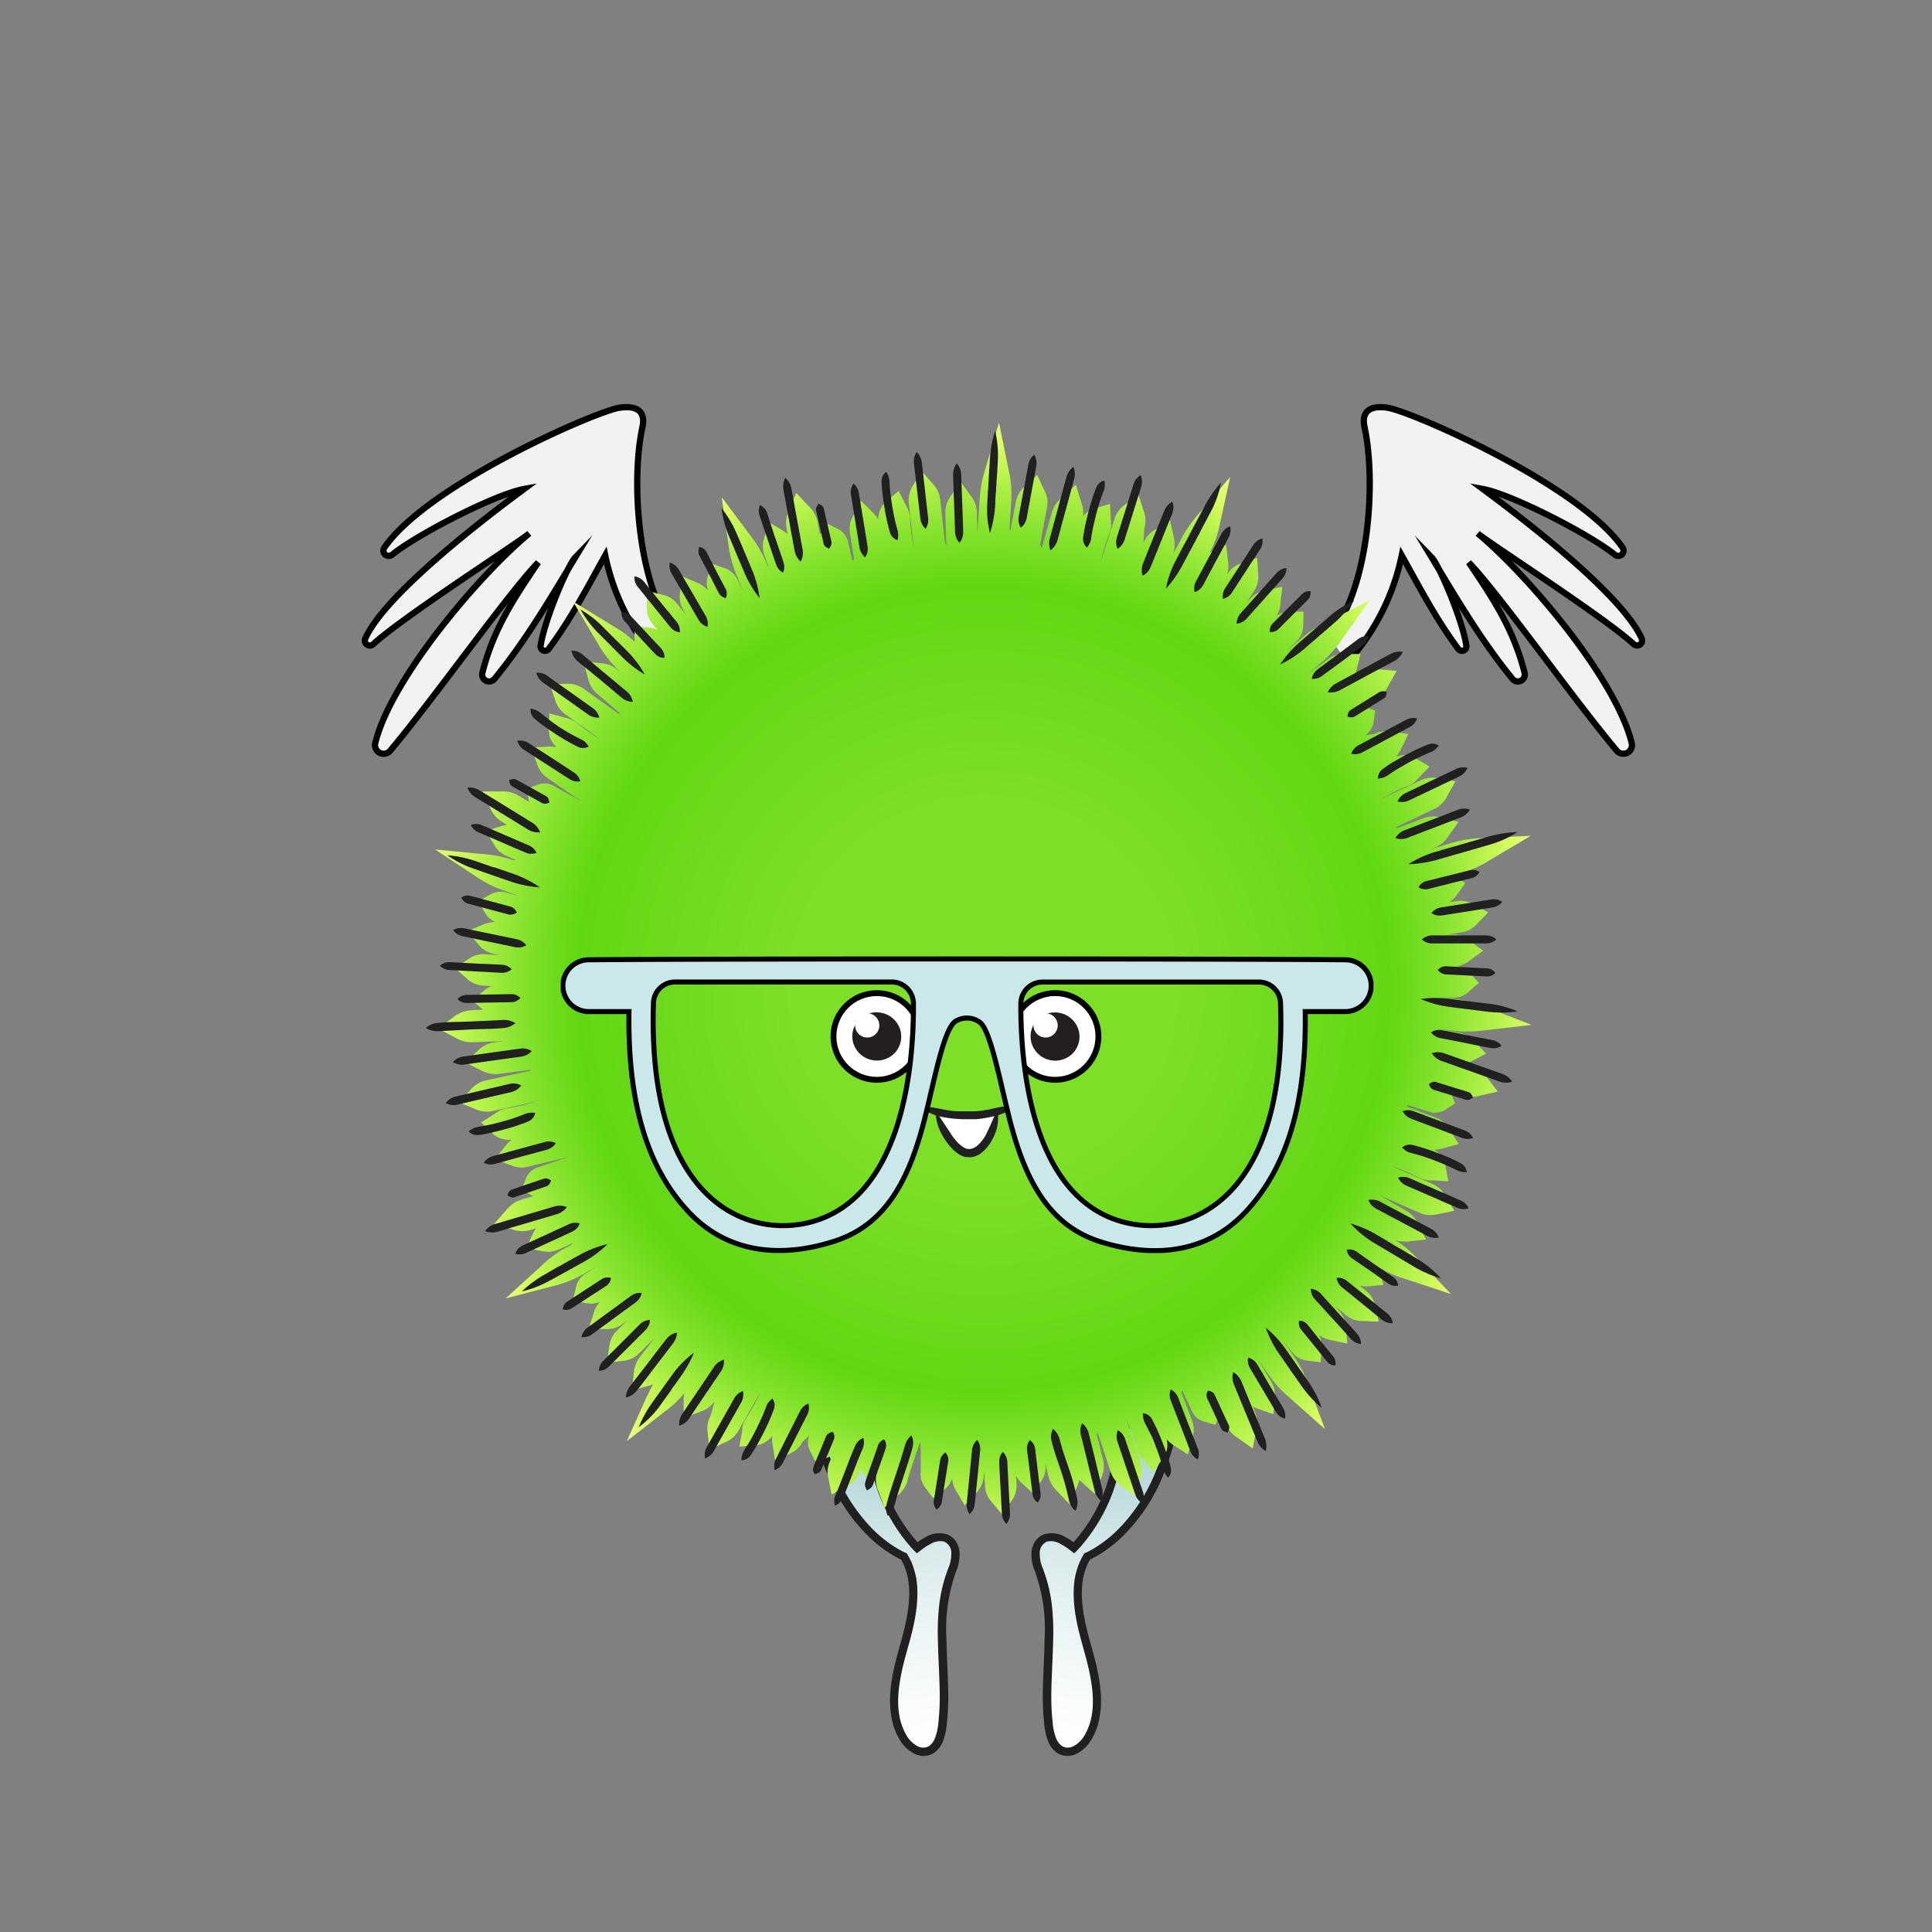 <svg xmlns="http://www.w3.org/2000/svg" xmlns:xlink="http://www.w3.org/1999/xlink" viewBox="0 0 300 300"><rect x="0" y="0" width="300" height="300" fill="#808080" stroke="none"/><defs><style>.cls-1{fill:url(#New_Gradient_Swatch_20);}.cls-2{fill:#202020;}.cls-3,.cls-4{fill:#fff;}.cls-4,.cls-6,.cls-8{stroke:#000;stroke-miterlimit:10;}.cls-4{stroke-width:0.76px;}.cls-5{fill:#231f20;}.cls-6{fill:#cae8ea;stroke-width:0.65px;}.cls-7{fill:url(#radial-gradient);}.cls-8{fill:#f2f2f2;}</style><radialGradient id="New_Gradient_Swatch_20" cx="86.59" cy="87.67" r="101.83" gradientTransform="translate(0 1.1) scale(1 0.99)" gradientUnits="userSpaceOnUse"><stop offset="0.28" stop-color="#7ee026"/><stop offset="0.62" stop-color="#61d714"/><stop offset="0.65" stop-color="#6bda1a"/><stop offset="0.71" stop-color="#86e32c"/><stop offset="0.78" stop-color="#b2f148"/><stop offset="0.84" stop-color="#dcff63"/><stop offset="0.93" stop-color="#efffb8"/></radialGradient><radialGradient id="radial-gradient" cx="10" cy="25.24" fy="-19.135" r="49.88" gradientUnits="userSpaceOnUse"><stop offset="0.04" stop-color="#66aab0"/><stop offset="0.14" stop-color="#86bcc0"/><stop offset="0.29" stop-color="#b1d4d7"/><stop offset="0.44" stop-color="#d3e7e8"/><stop offset="0.59" stop-color="#ebf4f5"/><stop offset="0.72" stop-color="#fafcfc"/><stop offset="0.83" stop-color="#fff"/></radialGradient><symbol id="Fuzzballs_leg_2" data-name="Fuzzballs_leg_2" viewBox="0 0 23.42 56.36"><path class="cls-7" d="M.13,0C2.45,19.75,14.48,24.4,14.48,24.4c2.59,4.24,1.35,9.67,0,14.45S11.81,49,14.28,53.33c.84,1.47,2.49,2.8,4.09,2.24,1.45-.5,2-2.25,2.21-3.77,1.12-8.06-1.4-16.57,1.27-24.26a13.14,13.14,0,0,0,.89-3,3.09,3.09,0,0,0-1.09-2.83c-1.53-1.06-3.62.08-5,1.28,0,0-7.56-7.42-7-18"/><path class="cls-2" d="M.13,0A22.29,22.29,0,0,0,0,2.38c0,.38,0,.78.06,1.21S.21,4.46.32,5c.07.27.16.68.28,1.19.06.25.11.53.2.83l.69,2.2c.22.81.61,1.59.92,2.41A28.79,28.79,0,0,0,8.64,21a20.63,20.63,0,0,0,4.86,3.63l.35.18.17.07h0l.23.42a8.3,8.3,0,0,1,.53,1.27,10.82,10.82,0,0,1,.52,2.72c.24,3.76-.93,7.42-1.86,10.82s-1.49,6.79-1,9.68a10.69,10.69,0,0,0,1.26,3.75,6,6,0,0,0,2.2,2.29,3.39,3.39,0,0,0,2.17.46,2.33,2.33,0,0,0,.79-.23,2.44,2.44,0,0,0,.69-.42,4.24,4.24,0,0,0,1.22-1.76,10.82,10.82,0,0,0,.61-3c.13-1.12.18-2.4.21-3.79,0-2.79-.23-6-.3-9.54A27.3,27.3,0,0,1,22.83,26.8a7,7,0,0,0,.56-3.17A3.74,3.74,0,0,0,22.82,22a3,3,0,0,0-1.48-1.17,4.26,4.26,0,0,0-3.37.45,10.91,10.91,0,0,0-1.31.83h0l-.18-.21a26.38,26.38,0,0,1-3.19-4.56,26.8,26.8,0,0,1-1.18-2.41c-.17-.4-.33-.81-.49-1.21s-.25-.75-.37-1.12a19.38,19.38,0,0,1-.69-2.83c-.36-2-.57-3-1-4.76a10.25,10.25,0,0,0-.33,5A22.81,22.81,0,0,0,10,13c.13.39.27.79.4,1.19l.51,1.27c.37.85.78,1.7,1.24,2.53a28.4,28.4,0,0,0,3.35,4.8l.31.34.5.52c.09.07.17.2.26.23l.28-.22.58-.44a7.39,7.39,0,0,1,1.17-.75A3,3,0,0,1,20.89,22a1.92,1.92,0,0,1,1.18,1.73,6,6,0,0,1-.49,2.57,24.3,24.3,0,0,0-1.43,5.73,37.85,37.85,0,0,0-.23,5.57c.07,3.57.32,6.79.3,9.51a35.71,35.71,0,0,1-.2,3.66,9.24,9.24,0,0,1-.53,2.62,2.93,2.93,0,0,1-.81,1.22,1.59,1.59,0,0,1-.4.24,1.44,1.44,0,0,1-.44.13,2.09,2.09,0,0,1-1.33-.31,4.63,4.63,0,0,1-1.69-1.78,9.57,9.57,0,0,1-1.11-3.3c-.42-2.59.09-5.77,1-9.13s2.15-7.15,1.9-11.26a11.52,11.52,0,0,0-.59-3,8.69,8.69,0,0,0-.6-1.45c-.15-.26-.19-.38-.49-.87l-.35-.15-.17-.08-.31-.16a19.43,19.43,0,0,1-4.53-3.39,27.6,27.6,0,0,1-5.94-9c-.3-.79-.67-1.54-.89-2.32L2.08,6.63C2,6.35,2,6.07,1.89,5.83c-.12-.49-.21-.89-.27-1.16-.12-.48-.24-.91-.35-1.32S1.07,2.58,1,2.22A23.13,23.13,0,0,0,.13,0Z"/></symbol><symbol id="Fuzzballs_wing_1" data-name="Fuzzballs_wing_1" viewBox="0 0 50.98 56.48"><path class="cls-8" d="M50.6,37.23C44.25,29.89,43,12.58,44.94,3.66c.2-.87.61-3.7-3.68-3.07C37.56,1.13,10.56,12.88,3.61,23a.85.85,0,0,0,1.24,1.13c4-3.26,16.58-9.71,21.16-10.54C19.72,18.24,3.8,30.38.57,37.52a.8.8,0,0,0,1.25.94c4.83-4.44,23.29-16.27,25-17.75C18.72,27.44,4.7,44,2.17,54.25a1.38,1.38,0,0,0,2.4,1.23C11.51,47.21,23.7,30,28.25,25.36,24.39,31.08,21.09,36,19.32,43a1.11,1.11,0,0,0,1.93,1c5-6.12,8.83-12.67,12.92-19.43-1.18,1.22-4.9,9.93-5.54,14.12a.72.72,0,0,0,1.28.54c3.63-4.88,6.11-9.71,9.07-15A36.45,36.45,0,0,0,47.7,41.38"/></symbol><symbol id="Fuzzballs_body_1_2" data-name="Fuzzballs_body_1 2" viewBox="0 0 171.73 170.98"><path class="cls-1" d="M162.44,99.83l-.86-.32a6.93,6.93,0,0,0,.91-.4L164.62,98,163,96.18a4.11,4.11,0,0,0-2.26-1.37L157,94.06l-.21,0,2.63.35c.61.07,1.15.12,1.64.14a19.18,19.18,0,0,0,3.17-.16l7.47-.86-7-2.74a17.66,17.66,0,0,0-4.65-1.25l-2.72-.36,2.24.13a3.37,3.37,0,0,0,2.44-1L163.53,87l-1.34-1.43a3.54,3.54,0,0,0-2-1.19,4.24,4.24,0,0,0,1.95-.88l2.05-1.5-2.05-1.51a4,4,0,0,0-2.57-1h-1l2.35-.35a3.94,3.94,0,0,0,2.34-1.33l1.71-1.76-2.14-1.18a4,4,0,0,0-2.67-.58l-1.25.18a4,4,0,0,0,1.27-1.24l1.24-1.75-1.9-1-.23-.11L160.7,70a16.93,16.93,0,0,0,4.42-2l6.46-3.84-7.51.36a18.57,18.57,0,0,0-4.72.73l-3.4,1,.76-.28a4.32,4.32,0,0,0,2.1-1.78L160.36,62l-2.63-.65a4.36,4.36,0,0,0-2.78.07l-4.09,1.54a2.53,2.53,0,0,0-.23-.12l6-2.86A4.22,4.22,0,0,0,158.6,58l1.28-2.29-2.58-.47a4.27,4.27,0,0,0-2.75.27l-6.34,3,1.09-.61s.64-.34,1.37-.69,1.36-.61,1.67-.73A3.81,3.81,0,0,0,154,55.34l1.85-1.92-2-1.21a3.58,3.58,0,0,0-3.12-.34l-.06,0a4.82,4.82,0,0,0,.78-1.22l1.11-2.29L150,48a4.09,4.09,0,0,0-2.72.36l-1.39.18a3,3,0,0,0,1.3-2.26l.23-1.56-1.49-.5c-.12,0-.27-.09-.44-.13l1.91-1a4.57,4.57,0,0,0,1.93-2l1.42-2.54-2.89-.24a4.74,4.74,0,0,0-2.79.49l-.81.43a5.73,5.73,0,0,0,.3-.95l.57-2.35-2.42,0a4,4,0,0,0-2.53.75l-3,2.23-.17.13,2-1.73a17.71,17.71,0,0,0,3.2-3.59l4.36-6.12L139.82,31a17.67,17.67,0,0,0-4,2.62l-2.07,1.77,1.59-1.57a3.39,3.39,0,0,0,.91-2.46l.05-2-2,0a3.54,3.54,0,0,0-2.2.67,4.21,4.21,0,0,0,.62-2l.26-2.52-2.49.5a4.12,4.12,0,0,0-2.43,1.27l-.69.77,1.31-2a4,4,0,0,0,.57-2.63L129.08,21l-2.31.8a4,4,0,0,0-2.22,1.59l-.12.18a4.28,4.28,0,0,0,.14-2L124.26,19l-2.33,1.07-.15.07a16.5,16.5,0,0,0,1.52-4.37l1.61-7.34L120,14.19a19.83,19.83,0,0,0-2.71,3.89l-1.27,2.35a4.39,4.39,0,0,0,.11-2.66l-.57-2.65-2.27,1.48a4.29,4.29,0,0,0-1.85,2.07l.12-2.24a4.2,4.2,0,0,0-.1-2.73l-.8-2.51-2.11,1.58A4.29,4.29,0,0,0,106.92,15l-2.14,6.67c.15-.65.3-1.19.3-1.2s.19-.7.43-1.47c.11-.34.3-.94.61-1.72a3.83,3.83,0,0,0,.26-2l-.13-2.66-2.28.66a3.48,3.48,0,0,0-1.91,1.28,4.86,4.86,0,0,0-.26-2.1l-.86-2.81-2.18,2A4.75,4.75,0,0,0,97.19,14l-1.54,5.51a4.68,4.68,0,0,0-.19-.45l-.08-.17,1.1-5.77A4,4,0,0,0,96,10.43L94.94,8.15l-1.86,1.7a4.1,4.1,0,0,0-1.43,2.34L90.73,17c0-.18-.06-.37-.1-.56l.28-4.26a16.66,16.66,0,0,0-.41-4.84L89,0,86.88,7.21A18.88,18.88,0,0,0,86,11.9l-.34,5.17-.09-3.2a4.36,4.36,0,0,0-1-2.57L83,9.11l-1.47,2.28A4.3,4.3,0,0,0,80.67,14l.14,5.06a2.59,2.59,0,0,0-.19-.33l-.75-6.82a4.27,4.27,0,0,0-1.21-2.46l-1.74-2L75.63,9.81A4.22,4.22,0,0,0,75,12.5l.76,7c-.12-.66-.21-1.21-.21-1.21s-.12-.73-.21-1.52-.13-1.57-.15-1.82A3.74,3.74,0,0,0,74.63,13c0-.08-.09-.17-.14-.26l-1.07-2.12-1.81,1.53A3.59,3.59,0,0,0,70.27,15v.09a4.65,4.65,0,0,0-.9-1.16l-1.8-1.8-1.18,2.26a4.15,4.15,0,0,0-.54,2.69l.65,4.13a2.83,2.83,0,0,0-.28.2l-.65-2.95a3,3,0,0,0-1.72-2l-1.4-.73L61.5,17a3.38,3.38,0,0,0-.3.41l-.33-1.88a4.62,4.62,0,0,0-1.34-2.47l-2-2.13-1.12,2.68a4.54,4.54,0,0,0-.4,2.8l.16.9a5.82,5.82,0,0,0-.81-.58l-2.07-1.27-.7,2.33a4,4,0,0,0-.06,2.63l.71,2.13L53,22.11l-.15-.38a17.68,17.68,0,0,0-2.42-4.15l-4.48-6L47,19a17.85,17.85,0,0,0,1.24,4.66l1.05,2.52-1-2a3.43,3.43,0,0,0-2.06-1.64l-1.85-.65-.56,1.88a3.46,3.46,0,0,0,0,2.3,4.32,4.32,0,0,0-1.72-1.22l-2.33-1-.29,2.52A4.17,4.17,0,0,0,39.92,29l.52.89L39,28.08a4,4,0,0,0-2.33-1.37l-2.37-.6,0,2.45a4,4,0,0,0,.83,2.6L36,32.21a4.53,4.53,0,0,0-1.51-.4l-2.13-.23.06,2.14c0,.1,0,.2,0,.3a17.58,17.58,0,0,0-3.15-2.32l-6.41-3.92,3.82,6.47a18,18,0,0,0,2.9,3.85l.71.72-.54-.46a4.35,4.35,0,0,0-2.57-1l-2.7-.27.7,2.61a4.36,4.36,0,0,0,1.41,2.4l3.61,3.07-.34,0-5.37-3.86a4.18,4.18,0,0,0-2.63-.74l-2.62,0L20.06,43a4.24,4.24,0,0,0,1.57,2.27l5.57,4-.94-.59s-.61-.4-1.26-.86-1.2-.9-1.45-1.11a3.81,3.81,0,0,0-1.8-.86l-2.57-.7-.07,2.37a3.53,3.53,0,0,0,1.21,2.89l0,0a5.17,5.17,0,0,0-1.45-.09l-2.53.14L17.27,53a4.14,4.14,0,0,0,1.63,2.2s5.4,3.72,5.15,3.57l-4.31-2.44a3,3,0,0,0-2.61,0l-1.48.55.29,1.55c0,.13.06.3.11.5l-1.62-1a4.67,4.67,0,0,0-2.73-.65l-2.9,0L10,59.85A4.66,4.66,0,0,0,11.85,62l.78.48a5.53,5.53,0,0,0-1,.21l-2.33.69,1.26,2.07a3.91,3.91,0,0,0,1.92,1.81l1.6.7-.72-.08A17.78,17.78,0,0,0,8.93,67l-7.48-.71,6.27,4.14A17.78,17.78,0,0,0,12,72.62l2.58.91-2.16-.59a3.35,3.35,0,0,0-2.58.44l-1.72.94,1,1.67a3.49,3.49,0,0,0,1.71,1.58A4.29,4.29,0,0,0,8.77,78l-2.32,1L8.14,81a4,4,0,0,0,2.31,1.47l1,.22-2.37-.14h0a4,4,0,0,0-2.56.82l-2,1.36L6.34,86.3a4,4,0,0,0,2.48,1.12l1.39.08a4.29,4.29,0,0,0-1.35.86L7.27,89.78l1.62,1.39,0,0c-.83,0-1.58.07-1.87.1a4.8,4.8,0,0,0-2.67,1L1.9,94.09l2.7,1.43a5,5,0,0,0,2.29.69,3.38,3.38,0,0,0,.45,0l4.73-.16-1.51.2a4.36,4.36,0,0,0-2.45,1.26l-2,1.82,2.42,1.23a4.62,4.62,0,0,0,2,.59,4.64,4.64,0,0,0,.73,0l5.06-.67a1.7,1.7,0,0,0-.19.19l-6.88,1.49a4.25,4.25,0,0,0-2.31,1.46l-1.77,1.94,2.42,1a4.82,4.82,0,0,0,1.72.44,4.18,4.18,0,0,0,1-.08l6.84-1.49c-.65.2-1.19.34-1.19.34s-.71.19-1.49.36-1.54.3-1.79.34a3.73,3.73,0,0,0-1.84.76l-.24.16-2,1.28,1.71,1.64a3.45,3.45,0,0,0,2.38,1.05,3.79,3.79,0,0,0,.58,0h.06a5,5,0,0,0-1,1l-1.59,2,2.37.93a4.7,4.7,0,0,0,1.58.38,4.05,4.05,0,0,0,1.15-.12s6.52-1.57,6.09-1.43l-4.69,1.57a3,3,0,0,0-1.78,1.91l-.58,1.46,1.35.82a3.47,3.47,0,0,0,.45.25l-1.85.53a4.73,4.73,0,0,0-2.31,1.59l-1.91,2.19,2.78.83a5.42,5.42,0,0,0,1.43.28,4.5,4.5,0,0,0,1.39-.17l.89-.26a6,6,0,0,0-.5.87l-1,2.19,2.38.45a5.77,5.77,0,0,0,.93.12,3.6,3.6,0,0,0,1.7-.34l2.31-1.05-.34.31-.69.37a17.26,17.26,0,0,0-3.88,2.85L12.39,136l7.27-1.89a17.35,17.35,0,0,0,4.5-1.72L26.57,131l-1.88,1.21a3.39,3.39,0,0,0-1.41,2.22l-.45,1.91,1.92.37c.2,0,.46.08.77.1a3.17,3.17,0,0,0,1.53-.32,4.4,4.4,0,0,0-1,1.85l-.77,2.42,2.54,0a4.1,4.1,0,0,0,2.64-.73l.83-.61-1.69,1.66a4,4,0,0,0-1.11,2.46L28.1,146l2.43-.3a4,4,0,0,0,2.5-1.09l2.42-2.39L33.31,145a4.67,4.67,0,0,0-1,2.52L32,150.28l2.7-.74.58-.18c-.33.6-.62,1.21-1,1.95l-3.07,6.85,5.92-4.61a16.19,16.19,0,0,0,3-2.83,6,6,0,0,0-.09,1.18v2.71l2.53-1A4.4,4.4,0,0,0,44.83,152l-.59,2.16a4.2,4.2,0,0,0-.47,2.7l.26,2.61,2.39-1.1a4.21,4.21,0,0,0,2.1-1.79L52,150.49c-.28.61-.54,1.11-.54,1.11s-.33.65-.73,1.35c-.25.46-.58,1-.94,1.55a3.92,3.92,0,0,0-.68,1.88c0,.09,0,.18,0,.29L48.68,159l2.37-.17a3.57,3.57,0,0,0,2.74-1.51l0-.05a5.31,5.31,0,0,0,.06,1.45l.4,2.51,2.28-1.14a4.07,4.07,0,0,0,2-1.85l1-.95a3,3,0,0,0,.24,2.6l.7,1.41,1.5-.45a3.64,3.64,0,0,0,1.2-.56l-.38.9-.07.16a4,4,0,0,0-.19,2.65l.48,2.45,2.21-1.15a4,4,0,0,0,2-1.93c.08-.17.21-.47.36-.82l.83,1.42,1.6-.9,0,0a4.45,4.45,0,0,0,.22,2.75l1,2.68,2.08-1.94a4.6,4.6,0,0,0,1.5-2.27l0-.11c.12-.41.39-1.33.67-2.17l1.25-3.67c.16-.47.12,4.49.12,4.49a3.39,3.39,0,0,0,.7,2.53L78.77,167l1.56-1.18a3.47,3.47,0,0,0,1.39-1.87,4.36,4.36,0,0,0,.68,2l1.28,2.19,1.71-1.87a4.13,4.13,0,0,0,1.22-2.46l.11-1,.11,2.37a4,4,0,0,0,1.07,2.46l1.57,1.89,1.4-2a3.9,3.9,0,0,0,.86-2.59l-.06-1.39a4.12,4.12,0,0,0,1,1.25l1.58,1.44,1.22-1.76a3.61,3.61,0,0,0,.75-2.57l0-.25c.2.79.37,1.56.44,1.88A4.82,4.82,0,0,0,98,165.89l2,2.1,1.1-2.67a6.57,6.57,0,0,0,.38-1.16,5,5,0,0,0,.41.39l2,1.81,1-2.53a4.33,4.33,0,0,0,.28-2.76l-1-4,.19-.14,2,6.06A4.24,4.24,0,0,0,108,165.1l2.12,1.56.78-2.51a4.31,4.31,0,0,0,.07-2.76l-2.2-6.65c.26.62.47,1.14.47,1.14s.26.69.51,1.44.46,1.51.53,1.75a3.69,3.69,0,0,0,.94,1.75l.19.23,1.48,1.85,1.45-1.87a3.6,3.6,0,0,0,.73-3.05l0-.06a5.52,5.52,0,0,0,1.12.92l2.14,1.38.68-2.45a4.17,4.17,0,0,0,0-2.75l-1.72-4.51.23-.14,1.48,3.25a3,3,0,0,0,2.09,1.56l1.51.43.68-1.42c.06-.13.13-.29.2-.47l.72,1.77a4.56,4.56,0,0,0,1.82,2.13l2.37,1.67.54-2.85a4.69,4.69,0,0,0-.19-2.82l-.34-.85a5.06,5.06,0,0,0,.91.4l2.29.81.2-2.42a4.05,4.05,0,0,0-.5-2.59l-1.9-3.23-.1-.19,1.5,2.19A17.72,17.72,0,0,0,134,151.3l5.63,5-2.64-7a18.08,18.08,0,0,0-2.18-4.29l-1.56-2.26,1.4,1.75a3.46,3.46,0,0,0,2.36,1.17l1.94.25.16-2a3.54,3.54,0,0,0-.44-2.26,4.28,4.28,0,0,0,1.94.83l2.48.52-.24-2.53a4.09,4.09,0,0,0-1-2.55l-.69-.77,1.83,1.51a4,4,0,0,0,2.52.85h0l2.45.09-.55-2.38a3.94,3.94,0,0,0-1.35-2.37L145,134a3.92,3.92,0,0,0,.73.11,7.58,7.58,0,0,0,.84,0l2.12-.22-.5-2.08a4.73,4.73,0,0,0-.16-.59,18.69,18.69,0,0,0,4,1.74l7.15,2.35L154,129.85a16.59,16.59,0,0,0-3.44-2.89,3.77,3.77,0,0,0,1.06.19,6.27,6.27,0,0,0,1,0l2.69-.3-1.22-2.41a4.48,4.48,0,0,0-1.87-2.06s-4-2.3-4-2.35l6.18,2.71a3.65,3.65,0,0,0,1.38.32,4.87,4.87,0,0,0,1.35-.14l2.57-.53-1.35-2.25a4.12,4.12,0,0,0-2-1.9l-6.41-2.83c.63.22,1.16.42,1.16.43s.69.26,1.42.58c.48.2,1.09.49,1.65.78a3.78,3.78,0,0,0,1.93.47h.3l2.37.14-.43-2.34a3.53,3.53,0,0,0-1.78-2.57l-.06,0a5,5,0,0,0,1.44-.21l2.45-.66L159,109.81A4.11,4.11,0,0,0,157,108l-4.66-1.8.12-.24,3.49,1.1a2.6,2.6,0,0,0,.65.11,3.25,3.25,0,0,0,1.91-.61l1.33-.84-.61-1.46c0-.12-.12-.28-.21-.46l1.8.65a4,4,0,0,0,1.28.25,5.57,5.57,0,0,0,1.52-.17l2.83-.65-1.76-2.31A4.57,4.57,0,0,0,162.44,99.83Z"/><path class="cls-2" d="M87.6,17.17a18,18,0,0,0,.83-4.59c0-.32,0-.85.11-1.95,0-.28.06-1,.06-1s0-.55.06-.86c.08-1.47.14-2.38.16-2.86A15.72,15.72,0,0,0,88.4,1.3a18.2,18.2,0,0,0-.83,4.59c0,.48-.08,1.38-.17,2.85,0,.31-.05.87-.05.87s0,.66-.06.94c-.06,1.11-.09,1.64-.11,2A15.72,15.72,0,0,0,87.6,17.17Z"/><path class="cls-2" d="M82.45,6.33A2.74,2.74,0,0,0,81.88,8c0,.76.15,4.52.15,4.52s.13,3.76.16,4.51a2.67,2.67,0,0,0,.68,1.65A2.7,2.7,0,0,0,83.44,17c0-.75-.15-4.52-.15-4.52S83.16,8.73,83.13,8A2.67,2.67,0,0,0,82.45,6.33Z"/><path class="cls-2" d="M76.22,4.58a2.55,2.55,0,0,0-.43,1.68c.08.72.5,4.35.5,4.35s.42,3.62.51,4.35a2.55,2.55,0,0,0,.8,1.54A2.52,2.52,0,0,0,78,14.82c-.08-.73-.5-4.36-.5-4.36S77.12,6.84,77,6.11A2.51,2.51,0,0,0,76.22,4.58Z"/><path class="cls-2" d="M71.48,7.65a1.8,1.8,0,0,0-.71,1.48c0,.34.07,1.36.19,2.28s.25,1.74.25,1.74.13.82.32,1.73.45,1.89.56,2.22a1.75,1.75,0,0,0,1.16,1.16,3,3,0,0,0,0-1.53c-.08-.31-.34-1.23-.52-2.11s-.31-1.68-.31-1.68-.13-.8-.24-1.69S72,9.41,72,9.09A2.88,2.88,0,0,0,71.48,7.65Z"/><path class="cls-2" d="M66.4,9.46A2.44,2.44,0,0,0,66,11.1c.12.7.68,4.19.68,4.19s.57,3.49.68,4.19a2.51,2.51,0,0,0,.87,1.45,2.47,2.47,0,0,0,.37-1.65c-.11-.7-.68-4.19-.68-4.19s-.57-3.49-.68-4.19A2.41,2.41,0,0,0,66.4,9.46Z"/><path class="cls-2" d="M61,12.59c-.32.42-.48.69-.4,1.08l.59,2.56s.48,2.13.58,2.56.36.56.83.8c.31-.41.47-.69.39-1.08S62.41,16,62.41,16l-.59-2.56C61.73,13,61.46,12.83,61,12.59Z"/><path class="cls-2" d="M34,39.11a16.72,16.72,0,0,0-2.82-3.71c-.23-.24-.61-.61-1.39-1.39L29.77,34l0,0c-.84-.83-1.75-1.74-2-2A17,17,0,0,0,24,29a17,17,0,0,0,2.82,3.72c.31.3,1.21,1.21,2,2l0,0,.06.07,1.39,1.38A16.7,16.7,0,0,0,34,39.11Z"/><path class="cls-2" d="M22.63,35.4A2.68,2.68,0,0,0,23.5,37L27,39.86l3.46,2.9a2.71,2.71,0,0,0,1.68.6,2.7,2.7,0,0,0-.87-1.55L27.77,38.9,24.31,36A2.64,2.64,0,0,0,22.63,35.4Z"/><path class="cls-2" d="M17.16,38.85a2.55,2.55,0,0,0,.95,1.45l3.57,2.53,3.58,2.54a2.56,2.56,0,0,0,1.68.43,2.53,2.53,0,0,0-1-1.45c-.59-.43-3.57-2.54-3.57-2.54s-3-2.11-3.57-2.54A2.57,2.57,0,0,0,17.16,38.85Z"/><path class="cls-2" d="M16.27,44.43A1.82,1.82,0,0,0,16.89,46c.26.22,1.06.86,1.82,1.38s1.46,1,1.46,1,.71.45,1.5.92,1.71.93,2,1.07a1.74,1.74,0,0,0,1.64-.09c-.42-.48-.58-.81-1.11-1.05-.28-.14-1.14-.56-1.91-1s-1.46-.89-1.46-.89-.68-.44-1.42-1S18,45.19,17.7,45A2.86,2.86,0,0,0,16.27,44.43Z"/><path class="cls-2" d="M30.39,29.4a1.88,1.88,0,0,0,.43,1.39l2.43,2.6s2,2.17,2.43,2.61a1.89,1.89,0,0,0,1.36.53,1.88,1.88,0,0,0-.44-1.39l-2.43-2.6-2.43-2.61A1.88,1.88,0,0,0,30.39,29.4Z"/><path class="cls-2" d="M32.4,23.88a2.21,2.21,0,0,0,.46,1.56l2.56,3.18L38,31.8a2.31,2.31,0,0,0,1.44.78A2.31,2.31,0,0,0,39,31L36.4,27.84l-2.56-3.18A2.36,2.36,0,0,0,32.4,23.88Z"/><path class="cls-2" d="M37.89,21.73a2.41,2.41,0,0,0,.25,1.66l2.13,3.66,2.13,3.66a2.38,2.38,0,0,0,1.33,1,2.41,2.41,0,0,0-.25-1.66l-2.13-3.66-2.13-3.66A2.47,2.47,0,0,0,37.89,21.73Z"/><path class="cls-2" d="M42.48,19.29a1.65,1.65,0,0,0,0,1.36L44,23.56l1.48,2.9a1.65,1.65,0,0,0,1.11.79,1.73,1.73,0,0,0,0-1.36L45.07,23l-1.49-2.91A1.62,1.62,0,0,0,42.48,19.29Z"/><path class="cls-2" d="M45.91,13.28a17,17,0,0,0,1.23,4.5c.12.3.33.79.76,1.81l.23.55.21.5c.57,1.35.93,2.19,1.12,2.63a16.94,16.94,0,0,0,2.38,4,17.14,17.14,0,0,0-1.23-4.51c-.18-.44-.54-1.28-1.11-2.63-.08-.18-.21-.5-.21-.5l-.23-.55c-.43-1-.64-1.5-.77-1.8A16.75,16.75,0,0,0,45.91,13.28Z"/><path class="cls-2" d="M55.48,23.31a2.36,2.36,0,0,0,.07-1.61l-1.3-3.82S53.19,14.68,53,14a2.22,2.22,0,0,0-1.11-1.19,2.37,2.37,0,0,0-.08,1.61l1.3,3.82s1.06,3.2,1.31,3.84A2.22,2.22,0,0,0,55.48,23.31Z"/><path class="cls-2" d="M14.21,49.41a2.46,2.46,0,0,0,1,1.38l3.57,2.3,3.56,2.29A2.38,2.38,0,0,0,24,55.7a2.39,2.39,0,0,0-1-1.37L19.44,52l-3.57-2.3A2.48,2.48,0,0,0,14.21,49.41Z"/><path class="cls-2" d="M12.92,55.52c.1.52.2.82.54,1l2.29,1.28,2.3,1.28c.35.19.66.11,1.15-.08-.1-.51-.2-.81-.54-1l-2.29-1.28-2.3-1.27C13.72,55.26,13.41,55.34,12.92,55.52Z"/><path class="cls-2" d="M58.22,21.59a3,3,0,0,0,.29-1.87c-.15-.79-.88-4.76-.88-4.76s-.73-4-.87-4.76a3.07,3.07,0,0,0-.94-1.64,3,3,0,0,0-.29,1.87c.14.79.87,4.76.87,4.76s.73,4,.88,4.76A2.94,2.94,0,0,0,58.22,21.59Z"/><path class="cls-2" d="M13.91,93.26a3.26,3.26,0,0,0-1.92-.5l-2.84.14L6.93,93l-2.23.07c-1.17,0-2.44.11-2.87.15A3.11,3.11,0,0,0,0,94a3.3,3.3,0,0,0,1.91.5l2.84-.14L7,94.23l2.23-.07c1.17,0,2.45-.12,2.87-.15A3.3,3.3,0,0,0,13.91,93.26Z"/><path class="cls-2" d="M4.2,99.3a2.64,2.64,0,0,0,1.74.39l4.47-.63,4.48-.62a2.75,2.75,0,0,0,1.56-.85,2.64,2.64,0,0,0-1.74-.39l-4.47.62-4.48.63A2.64,2.64,0,0,0,4.2,99.3Z"/><path class="cls-2" d="M3.1,105.67a2.55,2.55,0,0,0,1.72.26l4.27-1,4.28-1a2.59,2.59,0,0,0,1.44-1,2.51,2.51,0,0,0-1.71-.26l-4.28,1-4.28,1A2.59,2.59,0,0,0,3.1,105.67Z"/><path class="cls-2" d="M6.66,110.07a1.79,1.79,0,0,0,1.54.55c.34,0,1.35-.21,2.24-.42s1.71-.44,1.71-.44.81-.21,1.69-.49,1.83-.65,2.15-.79a1.78,1.78,0,0,0,1-1.28,3.08,3.08,0,0,0-1.53.13c-.29.12-1.18.47-2,.74s-1.63.48-1.63.48-.79.22-1.66.42-1.82.36-2.13.41A2.92,2.92,0,0,0,6.66,110.07Z"/><path class="cls-2" d="M4.93,89.52a1.88,1.88,0,0,0,1.33.6l3.56-.06L13.38,90a1.88,1.88,0,0,0,1.31-.65,1.9,1.9,0,0,0-1.33-.6l-3.56.06-3.57.06A1.88,1.88,0,0,0,4.93,89.52Z"/><path class="cls-2" d="M2.18,84.33A2.25,2.25,0,0,0,3.64,85l4.08.22,4.08.22a2.32,2.32,0,0,0,1.54-.55,2.3,2.3,0,0,0-1.46-.71L7.8,84l-4.08-.22A2.26,2.26,0,0,0,2.18,84.33Z"/><path class="cls-2" d="M4.25,78.81a2.42,2.42,0,0,0,1.41.93l4.14.87,4.15.86a2.43,2.43,0,0,0,1.65-.3,2.4,2.4,0,0,0-1.4-.93l-4.14-.86-4.15-.86A2.4,2.4,0,0,0,4.25,78.81Z"/><path class="cls-2" d="M5.51,73.77c.3.49.52.78,1,.91l3.15.85,3.16.84a1.66,1.66,0,0,0,1.32-.3,1.66,1.66,0,0,0-1-.91L10,74.31l-3.16-.84A1.64,1.64,0,0,0,5.51,73.77Z"/><path class="cls-2" d="M3.34,67.19A16.79,16.79,0,0,0,7.51,69.3l1.85.64.56.19.51.19,2.71.93a17,17,0,0,0,4.58.92,17,17,0,0,0-4.17-2.11l-2.7-.94L10.33,69l-.56-.2-1.85-.64A17.07,17.07,0,0,0,3.34,67.19Z"/><path class="cls-2" d="M17.2,66.8a2.38,2.38,0,0,0-1.15-1.13l-3.71-1.59s-3.09-1.36-3.72-1.6a2.19,2.19,0,0,0-1.63,0,2.34,2.34,0,0,0,1.15,1.13l3.7,1.59s3.09,1.35,3.73,1.6A2.19,2.19,0,0,0,17.2,66.8Z"/><path class="cls-2" d="M9,114.93a2.42,2.42,0,0,0,1.68.2L14.75,114l4.1-1.11a2.44,2.44,0,0,0,1.34-1,2.44,2.44,0,0,0-1.67-.19l-4.1,1.11-4.09,1.12A2.41,2.41,0,0,0,9,114.93Z"/><path class="cls-2" d="M12.66,120c.45.27.74.4,1.12.28l2.48-.85,2.49-.85c.37-.14.52-.42.71-.9-.45-.27-.73-.4-1.12-.28l-2.48.84-2.49.85C13,119.21,12.85,119.49,12.66,120Z"/><path class="cls-2" d="M17.75,63.62a2.94,2.94,0,0,0-1.19-1.47l-4.12-2.54L8.31,57.08a3,3,0,0,0-1.85-.4,3,3,0,0,0,1.2,1.47l4.12,2.53,4.12,2.53A3,3,0,0,0,17.75,63.62Z"/><path class="cls-2" d="M41.64,144.43a15.5,15.5,0,0,0-3.3,3.32l-1.15,1.6a1.37,1.37,0,0,0-.1.14l-.05.06c-.69,1-1.45,2-1.7,2.38A18.81,18.81,0,0,0,33.05,156a15.28,15.28,0,0,0,3.3-3.32c.25-.36,1-1.41,1.72-2.38l0-.08a1,1,0,0,0,.1-.13c.65-.89.95-1.32,1.14-1.59A18.81,18.81,0,0,0,41.64,144.43Z"/><path class="cls-2" d="M39.35,155.76a2.73,2.73,0,0,0,1.46-1L43.34,151l2.53-3.74a2.69,2.69,0,0,0,.41-1.74,2.73,2.73,0,0,0-1.45,1l-2.53,3.75L39.77,154A2.75,2.75,0,0,0,39.35,155.76Z"/><path class="cls-2" d="M43.36,160.84a2.59,2.59,0,0,0,1.34-1.11l2.15-3.81L49,152.1a2.59,2.59,0,0,0,.25-1.72,2.53,2.53,0,0,0-1.34,1.1l-2.15,3.82-2.15,3.82A2.59,2.59,0,0,0,43.36,160.84Z"/><path class="cls-2" d="M49,161.13a1.78,1.78,0,0,0,1.45-.78c.19-.28.74-1.14,1.18-1.95s.82-1.55.82-1.55.38-.75.76-1.59.75-1.79.86-2.12a1.76,1.76,0,0,0-.27-1.62c-.43.46-.74.66-.92,1.21-.11.3-.44,1.2-.82,2s-.73,1.54-.73,1.54-.37.73-.8,1.51-1,1.6-1.12,1.86A2.94,2.94,0,0,0,49,161.13Z"/><path class="cls-2" d="M31.07,151.37a2.71,2.71,0,0,0,1.59-.94c.52-.6,2.87-3.72,2.87-3.72L38.37,143A3,3,0,0,0,39,141.3a2.74,2.74,0,0,0-1.59.94c-.51.6-2.86,3.72-2.86,3.72l-2.85,3.68A3.1,3.1,0,0,0,31.07,151.37Z"/><path class="cls-2" d="M26.88,147.24a2.25,2.25,0,0,0,1.51-.62l2.89-2.88,2.89-2.89a2.28,2.28,0,0,0,.63-1.51,2.35,2.35,0,0,0-1.51.62l-2.89,2.89-2.89,2.88A2.3,2.3,0,0,0,26.88,147.24Z"/><path class="cls-2" d="M24.17,142a2.37,2.37,0,0,0,1.63-.42l3.41-2.5,3.42-2.5a2.42,2.42,0,0,0,.89-1.43,2.4,2.4,0,0,0-1.63.42l-3.42,2.5-3.41,2.5A2.45,2.45,0,0,0,24.17,142Z"/><path class="cls-2" d="M21.26,137.7a1.67,1.67,0,0,0,1.35-.14l2.74-1.78L28.09,134a1.67,1.67,0,0,0,.66-1.18,1.67,1.67,0,0,0-1.35.13l-2.74,1.78-2.74,1.79A1.65,1.65,0,0,0,21.26,137.7Z"/><path class="cls-2" d="M14.92,134.91a17.08,17.08,0,0,0,4.36-1.69l1.71-.94.52-.29.48-.26,2.5-1.39a17.11,17.11,0,0,0,3.75-2.79,17.23,17.23,0,0,0-4.36,1.69l-2.5,1.38-.47.27-.53.28-1.71,1A17.11,17.11,0,0,0,14.92,134.91Z"/><path class="cls-2" d="M23.9,124.35a2.38,2.38,0,0,0-1.61.09l-3.66,1.69s-3.07,1.39-3.68,1.7a2.21,2.21,0,0,0-1.07,1.23,2.38,2.38,0,0,0,1.61-.09l3.66-1.69s3.07-1.39,3.68-1.71A2.16,2.16,0,0,0,23.9,124.35Z"/><path class="cls-2" d="M54.17,162.66a2.42,2.42,0,0,0,1.27-1.12l1.91-3.78L59.26,154a2.42,2.42,0,0,0,.15-1.68,2.48,2.48,0,0,0-1.27,1.11c-.31.64-1.91,3.79-1.91,3.79L54.32,161A2.47,2.47,0,0,0,54.17,162.66Z"/><path class="cls-2" d="M60.39,163.3c.5-.15.79-.27,1-.64l1-2.41,1-2.42a1.28,1.28,0,0,0-.2-1.13c-.5.15-.79.27-1,.64l-1,2.41s-.86,2-1,2.42S60.15,162.84,60.39,163.3Z"/><path class="cls-2" d="M21.91,121.81a3,3,0,0,0-1.9-.1l-4.64,1.37-4.64,1.37a2.91,2.91,0,0,0-1.53,1.1,3,3,0,0,0,1.89.1l4.64-1.37,4.64-1.37A3.09,3.09,0,0,0,21.91,121.81Z"/><path class="cls-2" d="M97.38,156.24a2.8,2.8,0,0,0-.22,1.89c.1.39.42,1.59.79,2.64l.68,2s.32.94.61,2,.55,2.21.63,2.6a3.12,3.12,0,0,0,1,1.62,2.92,2.92,0,0,0,.27-1.88c-.07-.4-.34-1.6-.65-2.68s-.63-2-.63-2l-.68-2c-.35-1-.66-2.17-.76-2.55A3.11,3.11,0,0,0,97.38,156.24Z"/><path class="cls-2" d="M104.83,167.4a2.66,2.66,0,0,0,.21-1.77L104,161.25s-.91-3.65-1.09-4.39a2.71,2.71,0,0,0-1-1.47,2.66,2.66,0,0,0-.2,1.77l1.08,4.39s.91,3.65,1.09,4.39A2.71,2.71,0,0,0,104.83,167.4Z"/><path class="cls-2" d="M111.29,167.83a2.61,2.61,0,0,0,.08-1.74c-.24-.69-1.4-4.15-1.4-4.15l-1.4-4.15a2.49,2.49,0,0,0-1.11-1.33,2.58,2.58,0,0,0-.08,1.73c.24.69,1.4,4.15,1.4,4.15l1.4,4.15A2.55,2.55,0,0,0,111.29,167.83Z"/><path class="cls-2" d="M115.28,163.83a1.74,1.74,0,0,0,.39-1.59,21.93,21.93,0,0,0-.65-2.19c-.3-.87-.61-1.65-.61-1.65s-.3-.78-.67-1.63-.84-1.75-1-2.05a1.74,1.74,0,0,0-1.38-.89,3,3,0,0,0,.29,1.5c.15.28.59,1.13,1,1.95s.65,1.58.65,1.58.3.76.59,1.6.55,1.77.63,2.08A2.92,2.92,0,0,0,115.28,163.83Z"/><path class="cls-2" d="M95,167.7a1.87,1.87,0,0,0,.46-1.38c-.07-.6-.43-3.54-.43-3.54s-.36-2.95-.43-3.54a1.9,1.9,0,0,0-.79-1.23,1.89,1.89,0,0,0-.46,1.39c.07.59.44,3.53.44,3.53s.36,2.95.43,3.54A1.92,1.92,0,0,0,95,167.7Z"/><path class="cls-2" d="M90.16,171a2.32,2.32,0,0,0,.55-1.54c0-.68-.21-4.07-.21-4.07s-.17-3.4-.21-4.08a2.29,2.29,0,0,0-.7-1.48,2.31,2.31,0,0,0-.55,1.53c0,.69.21,4.08.21,4.08s.17,3.4.21,4.08A2.29,2.29,0,0,0,90.16,171Z"/><path class="cls-2" d="M84.45,169.49a2.42,2.42,0,0,0,.78-1.49l.43-4.21.42-4.22a2.39,2.39,0,0,0-.46-1.61,2.41,2.41,0,0,0-.79,1.49l-.42,4.21s-.35,3.51-.43,4.21A2.48,2.48,0,0,0,84.45,169.49Z"/><path class="cls-2" d="M79.31,168.77a1.66,1.66,0,0,0,.8-1.1c.09-.54.51-3.22.51-3.22s.42-2.69.51-3.23a1.64,1.64,0,0,0-.44-1.29,1.71,1.71,0,0,0-.8,1.1c-.09.54-.51,3.23-.51,3.23s-.42,2.68-.51,3.23A1.62,1.62,0,0,0,79.31,168.77Z"/><path class="cls-2" d="M71.74,169.77a3.06,3.06,0,0,0,1-1.53c.11-.38.42-1.5.76-2.53l.65-2s.32-.94.66-2,.68-2.19.77-2.58a2.71,2.71,0,0,0-.17-1.86,3,3,0,0,0-1,1.53c-.11.38-.43,1.5-.76,2.52l-.66,2s-.31.94-.66,2-.67,2.19-.77,2.58A2.78,2.78,0,0,0,71.74,169.77Z"/><path class="cls-2" d="M71.15,157.88c-.49.27-.76.46-.91.89s-1,2.86-1,2.86-.87,2.39-1,2.91a1.45,1.45,0,0,0,.29,1.26c.49-.28.76-.46.91-.9s1-2.85,1-2.85.87-2.4,1-2.91A1.44,1.44,0,0,0,71.15,157.88Z"/><path class="cls-2" d="M119.88,161a2.4,2.4,0,0,0,0-1.69l-1.54-3.95s-1.28-3.3-1.53-4a2.45,2.45,0,0,0-1.15-1.23,2.4,2.4,0,0,0,0,1.69l1.54,3.95s1.27,3.3,1.53,4A2.45,2.45,0,0,0,119.88,161Z"/><path class="cls-2" d="M124.52,156.83c.22-.48.32-.78.16-1.15l-1.11-2.38s-.91-2-1.1-2.38-.47-.48-1-.61a1.25,1.25,0,0,0-.17,1.14l1.11,2.38s.91,2,1.1,2.38S124,156.69,124.52,156.83Z"/><path class="cls-2" d="M67.93,157.65a2.37,2.37,0,0,0-1.22,1.15c-.14.32-.56,1.29-.91,2.19l-.65,1.71s-.32.8-.66,1.69-.75,1.83-.88,2.14a2.39,2.39,0,0,0-.07,1.65A2.26,2.26,0,0,0,64.75,167c.15-.32.57-1.29.91-2.19s.66-1.71.66-1.71l.65-1.69c.35-.88.76-1.83.89-2.14A2.48,2.48,0,0,0,67.93,157.65Z"/><path class="cls-2" d="M143.58,124.36a16,16,0,0,0,3.63,3l1.68,1,1.05.62.95.57,2.46,1.46a18,18,0,0,0,4.27,1.87,16,16,0,0,0-3.63-3l-2.45-1.47-1-.56-1-.62-1.69-1A17.7,17.7,0,0,0,143.58,124.36Z"/><path class="cls-2" d="M157.31,126.54a2.72,2.72,0,0,0-1.18-1.34l-4-2.12-4-2.13a2.69,2.69,0,0,0-1.77-.23,2.72,2.72,0,0,0,1.18,1.34l4,2.12,4,2.13A2.75,2.75,0,0,0,157.31,126.54Z"/><path class="cls-2" d="M161.94,122a2.51,2.51,0,0,0-1.24-1.21l-4-1.74-4-1.74a2.56,2.56,0,0,0-1.73-.07,2.56,2.56,0,0,0,1.23,1.22l4,1.74,4,1.74A2.5,2.5,0,0,0,161.94,122Z"/><path class="cls-2" d="M161.64,116.38a1.77,1.77,0,0,0-.92-1.35,22.7,22.7,0,0,0-2.06-1c-.85-.36-1.64-.65-1.64-.65s-.78-.3-1.66-.59-1.86-.56-2.19-.63a1.77,1.77,0,0,0-1.59.43c.51.38.74.68,1.31.79.3.08,1.23.32,2.08.6s1.61.57,1.61.57.76.29,1.58.64,1.69.78,2,.92A2.88,2.88,0,0,0,161.64,116.38Z"/><path class="cls-2" d="M151,134a1.91,1.91,0,0,0-.72-1.27l-2.92-2-2.92-2.05a1.93,1.93,0,0,0-1.44-.24,1.91,1.91,0,0,0,.72,1.27l2.92,2,2.92,2.05A1.88,1.88,0,0,0,151,134Z"/><path class="cls-2" d="M150.14,139.83a2.25,2.25,0,0,0-.77-1.43l-3.17-2.57L143,133.25a2.29,2.29,0,0,0-1.57-.46,2.25,2.25,0,0,0,.77,1.43l3.17,2.57,3.17,2.58A2.3,2.3,0,0,0,150.14,139.83Z"/><path class="cls-2" d="M145.22,143.08a2.44,2.44,0,0,0-.59-1.58l-2.85-3.13s-2.37-2.61-2.84-3.14a2.43,2.43,0,0,0-1.52-.73,2.44,2.44,0,0,0,.59,1.58l2.85,3.13s2.37,2.61,2.84,3.14A2.46,2.46,0,0,0,145.22,143.08Z"/><path class="cls-2" d="M141.24,146.42a1.69,1.69,0,0,0-.28-1.33c-.34-.43-2.06-2.54-2.06-2.54L136.85,140a1.64,1.64,0,0,0-1.25-.54,1.68,1.68,0,0,0,.28,1.33c.34.43,2.06,2.54,2.06,2.54l2.05,2.54A1.69,1.69,0,0,0,141.24,146.42Z"/><path class="cls-2" d="M139.13,153a17.29,17.29,0,0,0-2.14-4.15c-.18-.27-.49-.7-1.12-1.61l-.34-.48-.31-.45c-.84-1.21-1.36-1.95-1.64-2.34a16.79,16.79,0,0,0-3.16-3.44,16.81,16.81,0,0,0,2.14,4.16l1.63,2.34.31.45.34.48c.63.91.94,1.34,1.13,1.61A17,17,0,0,0,139.13,153Z"/><path class="cls-2" d="M127.69,145.19a2.37,2.37,0,0,0,.26,1.59l2.06,3.47s1.7,2.91,2.08,3.48a2.13,2.13,0,0,0,1.33.93,2.38,2.38,0,0,0-.26-1.59l-2.07-3.46s-1.7-2.91-2.07-3.48A2.24,2.24,0,0,0,127.69,145.19Z"/><path class="cls-2" d="M162.62,111.08a2.37,2.37,0,0,0-1.24-1.14l-4-1.51-4-1.5a2.35,2.35,0,0,0-1.69,0A2.49,2.49,0,0,0,153,108.1l4,1.5,4,1.51A2.43,2.43,0,0,0,162.62,111.08Z"/><path class="cls-2" d="M162.61,104.83c-.2-.48-.35-.75-.74-.88l-2.5-.77-2.51-.78c-.39-.11-.67,0-1.11.32.2.48.36.75.74.88l2.51.77,2.5.78C161.89,105.26,162.17,105.12,162.61,104.83Z"/><path class="cls-2" d="M125.37,147.44a2.91,2.91,0,0,0,.1,1.89l1.84,4.47,1.85,4.48a3,3,0,0,0,1.26,1.41,3,3,0,0,0-.1-1.89l-1.85-4.47-1.84-4.48A3.08,3.08,0,0,0,125.37,147.44Z"/><path class="cls-2" d="M152.58,68.57a18,18,0,0,0,4.61-.73l1.88-.54,1.79-.51,1.64-.47,2.75-.8a15.91,15.91,0,0,0,4.26-1.93,18,18,0,0,0-4.61.73l-2.74.79-1.64.47-1.8.51-1.88.55A16.23,16.23,0,0,0,152.58,68.57Z"/><path class="cls-2" d="M162.12,60.09a2.65,2.65,0,0,0-1.78,0l-4.22,1.62-4.22,1.62a2.72,2.72,0,0,0-1.33,1.18,2.65,2.65,0,0,0,1.78,0l4.22-1.62,4.22-1.62A2.64,2.64,0,0,0,162.12,60.09Z"/><path class="cls-2" d="M161.75,53.63a2.5,2.5,0,0,0-1.73.14l-4,1.89-3.95,1.9a2.53,2.53,0,0,0-1.18,1.27,2.62,2.62,0,0,0,1.73-.14l4-1.9,3.95-1.89A2.53,2.53,0,0,0,161.75,53.63Z"/><path class="cls-2" d="M157.3,50.16a1.77,1.77,0,0,0-1.63-.19,22.14,22.14,0,0,0-2.09.91c-.83.41-1.57.81-1.57.81s-.73.4-1.53.86-1.64,1.05-1.91,1.26a1.76,1.76,0,0,0-.72,1.48,3.23,3.23,0,0,0,1.46-.47c.26-.18,1.05-.73,1.82-1.18s1.48-.85,1.48-.85.72-.38,1.52-.77,1.69-.76,2-.88C156.67,50.94,156.85,50.62,157.3,50.16Z"/><path class="cls-2" d="M163.62,69.78a1.93,1.93,0,0,0-1.43-.29l-3.46.87-3.46.86a1.9,1.9,0,0,0-1.12.93,1.88,1.88,0,0,0,1.43.29l3.45-.87,3.46-.86A1.89,1.89,0,0,0,163.62,69.78Z"/><path class="cls-2" d="M167.14,74.42a2.32,2.32,0,0,0-1.59-.39l-4,.64-4,.63a2.33,2.33,0,0,0-1.39.86,2.28,2.28,0,0,0,1.58.38l4-.63,4-.64A2.27,2.27,0,0,0,167.14,74.42Z"/><path class="cls-2" d="M166.25,80.25a2.41,2.41,0,0,0-1.56-.62l-4.24,0-4.23,0a2.42,2.42,0,0,0-1.56.63,2.41,2.41,0,0,0,1.56.62l4.24,0h4.23A2.43,2.43,0,0,0,166.25,80.25Z"/><path class="cls-2" d="M166.07,85.45a1.62,1.62,0,0,0-1.17-.69l-3.26-.17-3.27-.17a1.68,1.68,0,0,0-1.23.57,1.71,1.71,0,0,0,1.18.69l3.26.16,3.26.17A1.65,1.65,0,0,0,166.07,85.45Z"/><path class="cls-2" d="M169.56,91.43a17,17,0,0,0-4.52-1.2L163.1,90l-.59-.07-.54-.07-2.84-.35a16.77,16.77,0,0,0-4.66,0A17.19,17.19,0,0,0,159,90.74l2.84.36.54.06.58.08,1.95.24A17.66,17.66,0,0,0,169.56,91.43Z"/><path class="cls-2" d="M156.09,94.69a2.3,2.3,0,0,0,1.36.87l4,.78s3.31.69,4,.79a2.19,2.19,0,0,0,1.59-.36,2.36,2.36,0,0,0-1.36-.87l-4-.78s-3.3-.69-4-.79A2.18,2.18,0,0,0,156.09,94.69Z"/><path class="cls-2" d="M153.93,45.94a2.44,2.44,0,0,0-1.67.19l-3.74,2-3.74,2a2.39,2.39,0,0,0-1.08,1.29,2.41,2.41,0,0,0,1.68-.19l3.73-2,3.74-2A2.39,2.39,0,0,0,153.93,45.94Z"/><path class="cls-2" d="M149.21,41.85a1.29,1.29,0,0,0-1.15,0l-2.23,1.39-2.23,1.39c-.33.22-.41.52-.49,1a1.31,1.31,0,0,0,1.16,0l2.22-1.39,2.23-1.38C149.06,42.68,149.14,42.37,149.21,41.85Z"/><path class="cls-2" d="M156.21,97.92a3,3,0,0,0,1.47,1.19l4.56,1.62,4.56,1.62a3,3,0,0,0,1.89,0,3,3,0,0,0-1.47-1.19l-4.56-1.62-4.56-1.62A3,3,0,0,0,156.21,97.92Z"/><path class="cls-2" d="M114.92,25.81A18.93,18.93,0,0,0,117.57,22l.91-1.72,1.13-2.1,1-1.92c.69-1.3,1.11-2.11,1.34-2.53a15.64,15.64,0,0,0,1.53-4.42,18.51,18.51,0,0,0-2.64,3.84c-.23.42-.65,1.22-1.35,2.51-.36.69-1,1.92-1,1.92s-.79,1.48-1.13,2.1l-.91,1.74A15.37,15.37,0,0,0,114.92,25.81Z"/><path class="cls-2" d="M115.92,12.29a2.65,2.65,0,0,0-1.21,1.31L113,17.79,111.32,22a2.71,2.71,0,0,0,0,1.78,2.69,2.69,0,0,0,1.21-1.31c.29-.7,1.7-4.19,1.7-4.19l1.69-4.19A2.65,2.65,0,0,0,115.92,12.29Z"/><path class="cls-2" d="M111,8.15a2.64,2.64,0,0,0-1.09,1.36c-.21.7-1.3,4.18-1.3,4.18s-1.1,3.48-1.31,4.18a2.53,2.53,0,0,0,.11,1.73,2.57,2.57,0,0,0,1.08-1.36c.22-.69,1.31-4.18,1.31-4.18l1.31-4.18A2.59,2.59,0,0,0,111,8.15Z"/><path class="cls-2" d="M105.37,9a1.79,1.79,0,0,0-1.26,1.06c-.13.32-.49,1.28-.75,2.16s-.48,1.69-.48,1.69-.21.81-.41,1.71-.36,1.91-.4,2.26a1.76,1.76,0,0,0,.6,1.53,3.15,3.15,0,0,0,.65-1.39c0-.31.18-1.26.38-2.13s.39-1.66.39-1.66.21-.79.47-1.64.6-1.76.72-2A3,3,0,0,0,105.37,9Z"/><path class="cls-2" d="M124.89,16.11a2.45,2.45,0,0,0-1.3,1.08l-2,3.74-2,3.73a2.42,2.42,0,0,0-.21,1.68,2.39,2.39,0,0,0,1.3-1.07l2-3.74s1.7-3.11,2-3.73A2.49,2.49,0,0,0,124.89,16.11Z"/><path class="cls-2" d="M129.89,18a2.27,2.27,0,0,0-1.34.92c-.38.57-2.23,3.42-2.23,3.42l-2.23,3.42a2.32,2.32,0,0,0-.3,1.61,2.25,2.25,0,0,0,1.35-.92l2.22-3.42,2.23-3.42A2.27,2.27,0,0,0,129.89,18Z"/><path class="cls-2" d="M133.64,22.58a2.43,2.43,0,0,0-1.51.75l-2.82,3.16-2.82,3.16a2.43,2.43,0,0,0-.58,1.58,2.43,2.43,0,0,0,1.51-.75l2.82-3.16,2.82-3.16A2.43,2.43,0,0,0,133.64,22.58Z"/><path class="cls-2" d="M137.38,26.19a1.64,1.64,0,0,0-1.3.41l-2.31,2.31-2.31,2.32a1.66,1.66,0,0,0-.4,1.29,1.73,1.73,0,0,0,1.3-.41l2.3-2.32L137,27.48A1.63,1.63,0,0,0,137.38,26.19Z"/><path class="cls-2" d="M144.15,27.6a16.9,16.9,0,0,0-3.91,2.56l-1.48,1.28-.45.39-.41.35-2.16,1.88a16.47,16.47,0,0,0-3.08,3.5,16.64,16.64,0,0,0,3.9-2.56l2.17-1.87.41-.36.45-.38,1.48-1.29A17.27,17.27,0,0,0,144.15,27.6Z"/><path class="cls-2" d="M137.57,39.79a2.32,2.32,0,0,0,1.55-.42L142.35,37s2.72-2,3.25-2.43a2.18,2.18,0,0,0,.79-1.42,2.37,2.37,0,0,0-1.56.43l-3.22,2.41s-2.72,2-3.25,2.43A2.2,2.2,0,0,0,137.57,39.79Z"/><path class="cls-2" d="M100.56,6.86a3.08,3.08,0,0,0-1.08,1.59c-.22.79-1.29,4.74-1.29,4.74s-1.08,4-1.29,4.75A3.05,3.05,0,0,0,97,19.85a3.12,3.12,0,0,0,1.09-1.59c.21-.79,1.29-4.75,1.29-4.75s1.08-3.95,1.29-4.74A3.05,3.05,0,0,0,100.56,6.86Z"/><path class="cls-2" d="M94.48,5a2.38,2.38,0,0,0-.9,1.4c-.12.69-.76,4.13-.76,4.13s-.64,3.45-.76,4.14a2.44,2.44,0,0,0,.33,1.65,2.43,2.43,0,0,0,.9-1.41c.12-.69.76-4.13.76-4.13s.64-3.45.76-4.14A2.42,2.42,0,0,0,94.48,5Z"/><path class="cls-2" d="M140.05,41.87a3.09,3.09,0,0,0,1.87-.3l4.25-2.3L150.43,37a3,3,0,0,0,1.27-1.4,2.94,2.94,0,0,0-1.87.3l-4.26,2.3-4.25,2.31A2.93,2.93,0,0,0,140.05,41.87Z"/></symbol><symbol id="Fuzzballs_face_7" data-name="Fuzzballs_face_7" viewBox="0 0 105.17 38.38"><path class="cls-3" d="M48.69,20c.49,2,2.22,5.45,4.14,5.45s3.6-3.47,3.64-5.83a6.26,6.26,0,0,1-3.76.94A23,23,0,0,1,48.69,20Z"/><circle class="cls-4" cx="40.9" cy="10.36" r="5.61"/><ellipse class="cls-5" cx="40.9" cy="10.36" rx="3.12" ry="3.17" transform="translate(21.45 47.8) rotate(-76.77)"/><circle class="cls-3" cx="39.66" cy="8.93" r="1.57"/><circle class="cls-4" cx="63.97" cy="10.36" r="5.61"/><ellipse class="cls-5" cx="63.97" cy="10.36" rx="3.12" ry="3.17" transform="translate(39.24 70.27) rotate(-76.77)"/><circle class="cls-3" cx="62.74" cy="8.93" r="1.57"/><path class="cls-3" d="M48.69,20.06c.49,2,2.22,5.46,4.14,5.46s3.6-3.47,3.64-5.83a6.26,6.26,0,0,1-3.76.94A22.34,22.34,0,0,1,48.69,20.06Z"/><path class="cls-2" d="M46.11,19.23a7.36,7.36,0,0,0,3.44,1.58,15.14,15.14,0,0,0,1.61.21l.8.05h1l.76,0A16.13,16.13,0,0,0,56,20.69,7.37,7.37,0,0,0,59.4,19c-1.3.26-2.14.4-3.6.72a13.51,13.51,0,0,1-2.19.32l-.72,0c-.23,0-.41,0-.41,0H52l-.76,0c-.85-.07-1.26-.15-1.51-.19C48.26,19.55,47.42,19.44,46.11,19.23Z"/><path class="cls-2" d="M48.49,19.83a6.59,6.59,0,0,0,1.08,3.64,8.83,8.83,0,0,0,1,1.33,5,5,0,0,0,1,.83,2.88,2.88,0,0,0,.83.34l.24,0a1.94,1.94,0,0,0,.58,0,2.76,2.76,0,0,0,1.21-.54,5.52,5.52,0,0,0,1.55-2,5.6,5.6,0,0,0,.59-2,5.4,5.4,0,0,0-.1-1.82,13.88,13.88,0,0,1-.61,1.64c-.22.51-.45,1-.77,1.69a5,5,0,0,1-1.26,1.61,2,2,0,0,1-.77.36,2.7,2.7,0,0,1-.45,0,1.72,1.72,0,0,1-.52-.23,3.76,3.76,0,0,1-.78-.66,7.36,7.36,0,0,1-.89-1.17C49.65,21.67,49.15,21,48.49,19.83Z"/><path class="cls-6" d="M101.54.44C93.41.36,74.08.33,53.46.33H53.2C32.58.33,11.77.36,3.63.44a3.35,3.35,0,0,0,0,6.7H8.83C8.65,19.25,11.31,27.42,16.49,33s12.24,6,18.86,3.87c6.95-2.18,9.92-8.39,11.91-16.52,1.25-5.11,2.41-11.22,3.9-12a2.81,2.81,0,0,1,3.14.23c1.28,1.1,2.45,7.06,3.61,11.82,2,8.13,5,14.34,11.92,16.52C76.44,39,83.5,38.6,88.68,33s7.84-13.76,7.66-25.86h5.18a3.35,3.35,0,0,0,0-6.7ZM31.31,34.61C23.21,36.1,11.21,30.79,12,6a2.8,2.8,0,0,1,2.81-2.69h28A2.81,2.81,0,0,1,45.64,6.1C45.69,13.31,44.54,32.16,31.31,34.61Zm42.55,0C60.63,32.16,59.49,13.31,59.54,6.1a2.8,2.8,0,0,1,2.81-2.78h28A2.8,2.8,0,0,1,93.14,6C94,30.79,82,36.1,73.86,34.61Z"/></symbol></defs><g id="FUZZBALLS_1"><use width="23.42" height="56.36" transform="translate(126.31 218.03) scale(0.97)" xlink:href="#Fuzzballs_leg_2"/><use width="23.42" height="56.36" transform="matrix(-0.97, 0, 0, 0.97, 182.86, 218.03)" xlink:href="#Fuzzballs_leg_2"/><use width="50.98" height="56.48" transform="translate(56.17 62.74) scale(0.97)" xlink:href="#Fuzzballs_wing_1"/><use width="50.98" height="56.48" transform="matrix(-0.97, 0, 0, 0.97, 255.47, 62.74)" xlink:href="#Fuzzballs_wing_1"/><use width="171.73" height="170.98" transform="translate(66.12 65.62)" xlink:href="#Fuzzballs_body_1_2"/><use width="105.17" height="38.38" transform="translate(87.07 148.51) scale(1.2)" xlink:href="#Fuzzballs_face_7"/></g></svg>
